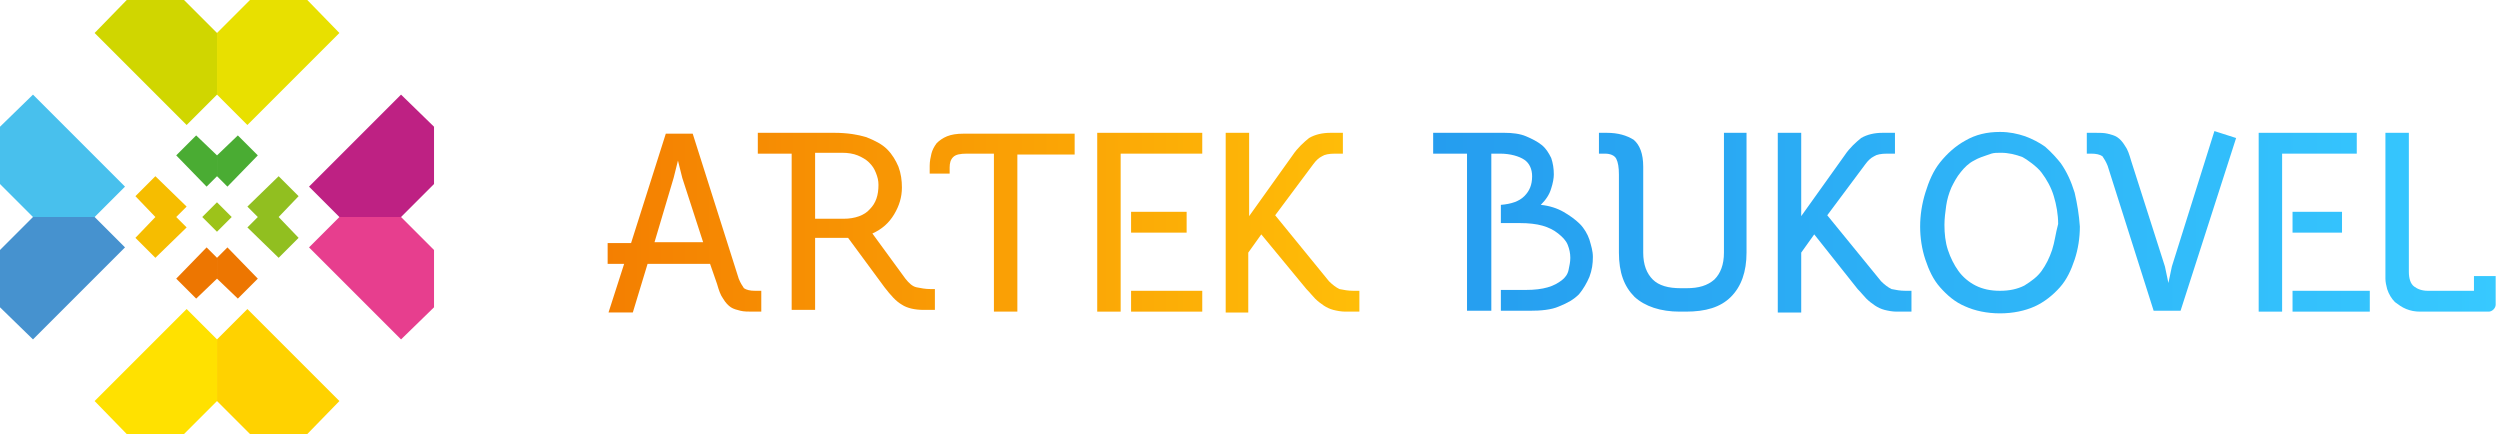 <?xml version="1.0" encoding="utf-8"?>
<!-- Generator: Adobe Illustrator 21.0.0, SVG Export Plug-In . SVG Version: 6.00 Build 0)  -->
<svg version="1.1" id="Шар_1" xmlns="http://www.w3.org/2000/svg" xmlns:xlink="http://www.w3.org/1999/xlink" x="0px" y="0px"
	 viewBox="0 0 288 50" style="enable-background:new 0 0 288 50;" xml:space="preserve">
<style type="text/css">
	.st0{fill:#F6BD00;}
	.st1{fill:#91BF20;}
	.st2{fill:#ED7601;}
	.st3{fill:#4AAC33;}
	.st4{fill:#9DC31A;}
	.st5{fill:#4692CF;}
	.st6{fill:#48C0ED;}
	.st7{fill:#BE2183;}
	.st8{fill:#E73E8E;}
	.st9{fill:#FFD200;}
	.st10{fill:#FFE100;}
	.st11{fill:#D0D600;}
	.st12{fill:#E8E000;}
	.st13{fill:url(#XMLID_2_);}
	.st14{fill:url(#XMLID_3_);}
	.st15{fill:url(#XMLID_4_);}
	.st16{fill:url(#XMLID_5_);}
	.st17{fill:url(#XMLID_6_);}
	.st18{fill:url(#XMLID_7_);}
	.st19{fill:url(#XMLID_8_);}
	.st20{fill:url(#XMLID_9_);}
	.st21{fill:url(#XMLID_10_);}
	.st22{fill:url(#XMLID_11_);}
	.st23{fill:url(#XMLID_12_);}
	.st24{fill:url(#XMLID_13_);}
	.st25{fill:url(#XMLID_14_);}
	.st26{fill:url(#XMLID_15_);}
	.st27{fill:url(#XMLID_16_);}
	.st28{fill:url(#XMLID_17_);}
</style>
<g id="XMLID_654_">
	<polygon id="XMLID_671_" class="st0" points="17.9,25 15.6,27.4 17.9,29.7 21.5,26.2 20.3,25 	"/>
	<polygon id="XMLID_670_" class="st0" points="17.9,20.3 21.5,23.8 20.3,25 17.9,25 15.6,22.6 	"/>
	<polygon id="XMLID_669_" class="st1" points="32.1,25 34.4,22.6 32.1,20.3 28.5,23.8 29.7,25 	"/>
	<polygon id="XMLID_668_" class="st1" points="32.1,29.7 28.5,26.2 29.7,25 32.1,25 34.4,27.4 	"/>
	<polygon id="XMLID_667_" class="st2" points="25,32.1 27.4,34.4 29.7,32.1 26.2,28.5 25,29.7 	"/>
	<polygon id="XMLID_666_" class="st2" points="20.3,32.1 23.8,28.5 25,29.7 25,32.1 22.6,34.4 	"/>
	<polygon id="XMLID_665_" class="st3" points="25,17.9 22.6,15.6 20.3,17.9 23.8,21.5 25,20.3 	"/>
	<polygon id="XMLID_664_" class="st3" points="29.7,17.9 26.2,21.5 25,20.3 25,17.9 27.4,15.6 	"/>
	
		<rect id="XMLID_663_" x="23.8" y="23.8" transform="matrix(0.707 -0.707 0.707 0.707 -10.355 25)" class="st4" width="2.4" height="2.4"/>
	<polygon id="XMLID_662_" class="st5" points="3.8,25 0,28.8 0,35.4 3.8,39.1 14.4,28.5 10.9,25 	"/>
	<polygon id="XMLID_661_" class="st6" points="3.8,10.9 0,14.6 0,21.2 3.8,25 10.9,25 14.4,21.5 	"/>
	<polygon id="XMLID_660_" class="st7" points="46.2,10.9 35.6,21.5 39.1,25 46.2,25 50,21.2 50,14.6 	"/>
	<polygon id="XMLID_659_" class="st8" points="39.1,25 35.6,28.5 46.2,39.1 50,35.4 50,28.8 46.2,25 	"/>
	<polygon id="XMLID_658_" class="st9" points="28.5,35.6 25,39.1 25,46.2 28.8,50 35.4,50 39.1,46.2 	"/>
	<polygon id="XMLID_657_" class="st10" points="21.5,35.6 10.9,46.2 14.6,50 21.2,50 25,46.2 25,39.1 	"/>
	<polygon id="XMLID_656_" class="st11" points="14.6,0 10.9,3.8 21.5,14.4 25,10.9 25,3.8 21.2,0 	"/>
	<polygon id="XMLID_655_" class="st12" points="28.8,0 25,3.8 25,10.9 28.5,14.4 39.1,3.8 35.4,0 	"/>
</g>
<linearGradient id="XMLID_2_" gradientUnits="userSpaceOnUse" x1="69.926" y1="25.602" x2="155.788" y2="25.602">
	<stop  offset="0" style="stop-color:#F47F01"/>
	<stop  offset="1" style="stop-color:#FFBD08"/>
</linearGradient>
<path id="XMLID_651_" class="st13" d="M87.7,33.5v2.4h-1c-0.5,0-1,0-1.4-0.1c-0.4-0.1-0.8-0.2-1.1-0.4c-0.3-0.2-0.6-0.5-0.9-1
	c-0.3-0.4-0.5-1-0.7-1.7l-0.8-2.3h-7.2l-1.7,5.6h-2.8l1.8-5.6H70v-2.4h2.7l4-12.6h3.1l5.3,16.7c0.2,0.5,0.4,0.8,0.6,1.1
	c0.3,0.2,0.7,0.3,1.3,0.3H87.7z M75.4,27.9H81l-2.4-7.4l-0.5-2l-0.5,2L75.4,27.9z"/>
<linearGradient id="XMLID_3_" gradientUnits="userSpaceOnUse" x1="69.926" y1="25.602" x2="155.788" y2="25.602">
	<stop  offset="0" style="stop-color:#F47F01"/>
	<stop  offset="1" style="stop-color:#FFBD08"/>
</linearGradient>
<path id="XMLID_648_" class="st14" d="M91.2,17.7h-3.9v-2.4h8.8c1.5,0,2.7,0.2,3.7,0.5c1,0.4,1.8,0.8,2.4,1.4c0.6,0.6,1,1.3,1.3,2
	c0.3,0.8,0.4,1.6,0.4,2.4c0,1.1-0.3,2.1-0.9,3.1c-0.6,1-1.4,1.7-2.5,2.2l3.8,5.2c0.4,0.5,0.8,0.9,1.3,1c0.5,0.1,1,0.2,1.6,0.2h0.5
	v2.4h-1.3c-1,0-1.9-0.2-2.5-0.6c-0.7-0.4-1.3-1.1-2-2l-4.2-5.7h-3.8v8.3h-2.7V17.7z M93.9,17.7v7.5h3.3c1.3,0,2.4-0.4,3-1.1
	c0.7-0.7,1-1.6,1-2.8c0-0.5-0.1-0.9-0.3-1.4c-0.2-0.5-0.4-0.8-0.8-1.2c-0.3-0.3-0.8-0.6-1.3-0.8c-0.5-0.2-1.1-0.3-1.8-0.3H93.9z"/>
<linearGradient id="XMLID_4_" gradientUnits="userSpaceOnUse" x1="69.926" y1="25.602" x2="155.788" y2="25.602">
	<stop  offset="0" style="stop-color:#F47F01"/>
	<stop  offset="1" style="stop-color:#FFBD08"/>
</linearGradient>
<path id="XMLID_646_" class="st15" d="M107.1,20.1v-1c0-0.5,0.1-1,0.2-1.4c0.1-0.4,0.3-0.8,0.6-1.2c0.3-0.3,0.7-0.6,1.2-0.8
	c0.5-0.2,1.1-0.3,1.9-0.3h12.8v2.4h-6.6v18.1h-2.7V17.7h-3.1c-0.8,0-1.3,0.1-1.6,0.4c-0.3,0.3-0.4,0.7-0.4,1.2v0.7H107.1z"/>
<linearGradient id="XMLID_5_" gradientUnits="userSpaceOnUse" x1="69.926" y1="25.602" x2="155.788" y2="25.602">
	<stop  offset="0" style="stop-color:#F47F01"/>
	<stop  offset="1" style="stop-color:#FFBD08"/>
</linearGradient>
<path id="XMLID_644_" class="st16" d="M141.2,35.9V15.3h2.7v9.6l5-7c0.6-0.9,1.3-1.5,1.9-2c0.7-0.4,1.5-0.6,2.5-0.6h1.4v2.4h-0.9
	c-0.7,0-1.2,0.1-1.5,0.3c-0.4,0.2-0.7,0.5-1,0.9l-4.4,5.9l6.2,7.6c0.4,0.4,0.8,0.7,1.2,0.9c0.5,0.1,1,0.2,1.6,0.2h0.7v2.4H155
	c-0.5,0-1-0.1-1.4-0.2c-0.4-0.1-0.8-0.3-1.1-0.5c-0.3-0.2-0.7-0.5-1-0.8c-0.3-0.3-0.6-0.7-1-1.1l-5.2-6.3l-1.5,2.1v6.9H141.2z"/>
<linearGradient id="XMLID_6_" gradientUnits="userSpaceOnUse" x1="165.167" y1="25.605" x2="287.803" y2="25.605">
	<stop  offset="0" style="stop-color:#259DEF"/>
	<stop  offset="1" style="stop-color:#37C9FF"/>
</linearGradient>
<rect id="XMLID_643_" x="264.1" y="24.4" class="st17" width="5.7" height="2.4"/>
<linearGradient id="XMLID_7_" gradientUnits="userSpaceOnUse" x1="165.167" y1="25.605" x2="287.803" y2="25.605">
	<stop  offset="0" style="stop-color:#259DEF"/>
	<stop  offset="1" style="stop-color:#37C9FF"/>
</linearGradient>
<polygon id="XMLID_642_" class="st18" points="262.9,17.7 271.5,17.7 271.5,15.3 260.2,15.3 260.2,35.9 262.9,35.9 "/>
<linearGradient id="XMLID_8_" gradientUnits="userSpaceOnUse" x1="165.167" y1="34.678" x2="287.803" y2="34.678">
	<stop  offset="0" style="stop-color:#259DEF"/>
	<stop  offset="1" style="stop-color:#37C9FF"/>
</linearGradient>
<rect id="XMLID_641_" x="264.1" y="33.5" class="st19" width="8.9" height="2.4"/>
<g id="XMLID_637_">
	<linearGradient id="XMLID_9_" gradientUnits="userSpaceOnUse" x1="69.926" y1="25.605" x2="155.788" y2="25.605">
		<stop  offset="0" style="stop-color:#F47F01"/>
		<stop  offset="1" style="stop-color:#FFBD08"/>
	</linearGradient>
	<rect id="XMLID_640_" x="130.3" y="24.4" class="st20" width="6.4" height="2.4"/>
	<linearGradient id="XMLID_10_" gradientUnits="userSpaceOnUse" x1="69.926" y1="25.605" x2="155.788" y2="25.605">
		<stop  offset="0" style="stop-color:#F47F01"/>
		<stop  offset="1" style="stop-color:#FFBD08"/>
	</linearGradient>
	<polygon id="XMLID_639_" class="st21" points="129.1,17.7 138.5,17.7 138.5,15.3 126.4,15.3 126.4,35.9 129.1,35.9 	"/>
	<linearGradient id="XMLID_11_" gradientUnits="userSpaceOnUse" x1="69.926" y1="34.678" x2="155.788" y2="34.678">
		<stop  offset="0" style="stop-color:#F47F01"/>
		<stop  offset="1" style="stop-color:#FFBD08"/>
	</linearGradient>
	<rect id="XMLID_638_" x="130.3" y="33.5" class="st22" width="8.2" height="2.4"/>
</g>
<linearGradient id="XMLID_12_" gradientUnits="userSpaceOnUse" x1="165.157" y1="25.602" x2="287.794" y2="25.602">
	<stop  offset="0" style="stop-color:#259DEF"/>
	<stop  offset="1" style="stop-color:#37C9FF"/>
</linearGradient>
<path id="XMLID_635_" class="st23" d="M172.9,23.6c1.2-0.1,2.1-0.4,2.7-1c0.6-0.6,0.9-1.3,0.9-2.3c0-0.8-0.3-1.5-0.9-1.9
	c-0.6-0.4-1.6-0.7-2.8-0.7h-1v18.1H169V17.7h-3.9v-2.4h8.2c0.9,0,1.8,0.1,2.5,0.4c0.7,0.3,1.3,0.6,1.8,1c0.5,0.4,0.8,0.9,1.1,1.5
	c0.2,0.6,0.3,1.2,0.3,1.9c0,0.4-0.1,1-0.3,1.6c-0.2,0.7-0.6,1.3-1.2,1.9c1,0.1,1.9,0.4,2.6,0.8c0.7,0.4,1.4,0.9,1.9,1.4
	c0.5,0.5,0.9,1.2,1.1,1.8c0.2,0.7,0.4,1.3,0.4,2c0,0.8-0.1,1.5-0.4,2.3c-0.3,0.7-0.7,1.4-1.2,2c-0.6,0.6-1.3,1-2.3,1.4
	c-0.9,0.4-2.1,0.5-3.4,0.5h-3.3v-2.4h2.9c1,0,1.8-0.1,2.5-0.3c0.7-0.2,1.2-0.5,1.6-0.8c0.4-0.3,0.7-0.7,0.8-1.2
	c0.1-0.5,0.2-0.9,0.2-1.4c0-0.5-0.1-1-0.3-1.5c-0.2-0.5-0.6-0.9-1.1-1.3c-0.5-0.4-1.1-0.7-1.8-0.9c-0.7-0.2-1.6-0.3-2.6-0.3h-2.2
	V23.6z"/>
<linearGradient id="XMLID_13_" gradientUnits="userSpaceOnUse" x1="165.167" y1="25.602" x2="287.803" y2="25.602">
	<stop  offset="0" style="stop-color:#259DEF"/>
	<stop  offset="1" style="stop-color:#37C9FF"/>
</linearGradient>
<path id="XMLID_633_" class="st24" d="M201.2,15.3v13.8c0,2.2-0.6,3.9-1.8,5.1c-1.2,1.2-2.9,1.7-5.2,1.7h-0.7c-2.2,0-4-0.6-5.2-1.7
	c-1.2-1.2-1.8-2.8-1.8-5.1v-9c0-0.8-0.1-1.4-0.3-1.8c-0.2-0.4-0.7-0.6-1.3-0.6h-0.7v-2.4h0.9c1.3,0,2.3,0.3,3.1,0.8
	c0.7,0.6,1.1,1.6,1.1,3.1v9.9c0,1.4,0.4,2.4,1.1,3.1c0.7,0.7,1.8,1,3.2,1h0.7c1.4,0,2.4-0.3,3.2-1c0.7-0.7,1.1-1.7,1.1-3.1V15.3
	H201.2z"/>
<linearGradient id="XMLID_14_" gradientUnits="userSpaceOnUse" x1="165.167" y1="25.602" x2="287.803" y2="25.602">
	<stop  offset="0" style="stop-color:#259DEF"/>
	<stop  offset="1" style="stop-color:#37C9FF"/>
</linearGradient>
<path id="XMLID_631_" class="st25" d="M204.8,35.9V15.3h2.7v9.6l5-7c0.6-0.9,1.3-1.5,1.9-2c0.7-0.4,1.5-0.6,2.5-0.6h1.4v2.4h-0.9
	c-0.7,0-1.2,0.1-1.5,0.3c-0.4,0.2-0.7,0.5-1,0.9l-4.4,5.9l6.2,7.6c0.4,0.4,0.8,0.7,1.2,0.9c0.5,0.1,1,0.2,1.6,0.2h0.7v2.4h-1.7
	c-0.5,0-1-0.1-1.4-0.2c-0.4-0.1-0.8-0.3-1.1-0.5c-0.3-0.2-0.7-0.5-1-0.8c-0.3-0.3-0.6-0.7-1-1.1L209,27l-1.5,2.1v6.9H204.8z"/>
<linearGradient id="XMLID_15_" gradientUnits="userSpaceOnUse" x1="165.167" y1="25.491" x2="287.803" y2="25.491">
	<stop  offset="0" style="stop-color:#259DEF"/>
	<stop  offset="1" style="stop-color:#37C9FF"/>
</linearGradient>
<path id="XMLID_629_" class="st26" d="M240.4,17.7v-2.4h1c0.5,0,1,0,1.4,0.1c0.4,0.1,0.8,0.2,1.1,0.4c0.3,0.2,0.6,0.5,0.9,1
	c0.3,0.4,0.5,1,0.7,1.7l3.9,12.2l0.4,1.9l0.4-1.9l4.9-15.6l2.5,0.8l-6.4,19.9h-3.1l-5.3-16.7c-0.2-0.5-0.4-0.8-0.6-1.1
	c-0.3-0.2-0.7-0.3-1.3-0.3H240.4z"/>
<linearGradient id="XMLID_16_" gradientUnits="userSpaceOnUse" x1="165.167" y1="25.602" x2="287.803" y2="25.602">
	<stop  offset="0" style="stop-color:#259DEF"/>
	<stop  offset="1" style="stop-color:#37C9FF"/>
</linearGradient>
<path id="XMLID_627_" class="st27" d="M277.5,15.3v16c0,0.8,0.2,1.4,0.6,1.7c0.4,0.3,0.9,0.5,1.6,0.5h5.3v-1.7h2.5v3.3
	c0,0.4-0.4,0.8-0.8,0.8h-7.9c-0.6,0-1.1-0.1-1.6-0.3c-0.5-0.2-0.9-0.5-1.3-0.8c-0.4-0.4-0.7-0.9-0.9-1.5c-0.1-0.4-0.2-0.8-0.2-1.2
	V15.3H277.5z"/>
<linearGradient id="XMLID_17_" gradientUnits="userSpaceOnUse" x1="165.167" y1="25.555" x2="287.803" y2="25.555">
	<stop  offset="0" style="stop-color:#259DEF"/>
	<stop  offset="1" style="stop-color:#37C9FF"/>
</linearGradient>
<path id="XMLID_624_" class="st28" d="M239,22.2c-0.4-1.3-0.9-2.4-1.6-3.4c-0.4-0.5-1-1.2-1.8-1.9c-0.7-0.5-1.5-0.9-2.3-1.2
	c-0.9-0.3-1.8-0.5-2.9-0.5c-1.5,0-2.8,0.3-4,1c-1.1,0.6-2.1,1.5-2.9,2.5c-0.8,1-1.3,2.2-1.7,3.5s-0.6,2.6-0.6,3.9
	c0,1.3,0.2,2.6,0.6,3.8c0.4,1.2,0.9,2.3,1.7,3.2c0.8,0.9,1.7,1.7,2.9,2.2c1.1,0.5,2.5,0.8,4,0.8c1.5,0,2.9-0.3,4-0.8
	c1.1-0.5,2.1-1.3,2.9-2.2c0.8-0.9,1.3-2,1.7-3.2c0.4-1.2,0.6-2.5,0.6-3.8C239.5,24.7,239.3,23.5,239,22.2z M236.4,28.8
	c-0.3,0.9-0.7,1.7-1.2,2.4c-0.5,0.7-1.2,1.2-2,1.7c-0.8,0.4-1.7,0.6-2.8,0.6c-1.1,0-2-0.2-2.8-0.6c-0.8-0.4-1.5-1-2-1.7
	c-0.5-0.7-0.9-1.5-1.2-2.4c-0.3-0.9-0.4-1.9-0.4-2.9c0-0.7,0.1-1.5,0.2-2.2c0.1-0.7,0.3-1.4,0.6-2.1c0.3-0.6,0.6-1.2,1.1-1.8
	c0.4-0.5,0.9-1,1.5-1.3c0.5-0.3,1.1-0.5,2-0.8c0.3-0.1,0.7-0.1,1.1-0.1c0.9,0,1.7,0.2,2.5,0.5c0.4,0.2,1.7,1.1,2.2,1.8
	c0.6,0.8,1.1,1.7,1.4,2.7c0.3,1,0.5,2.1,0.5,3.2C236.8,26.9,236.7,27.9,236.4,28.8z"/>
</svg>
